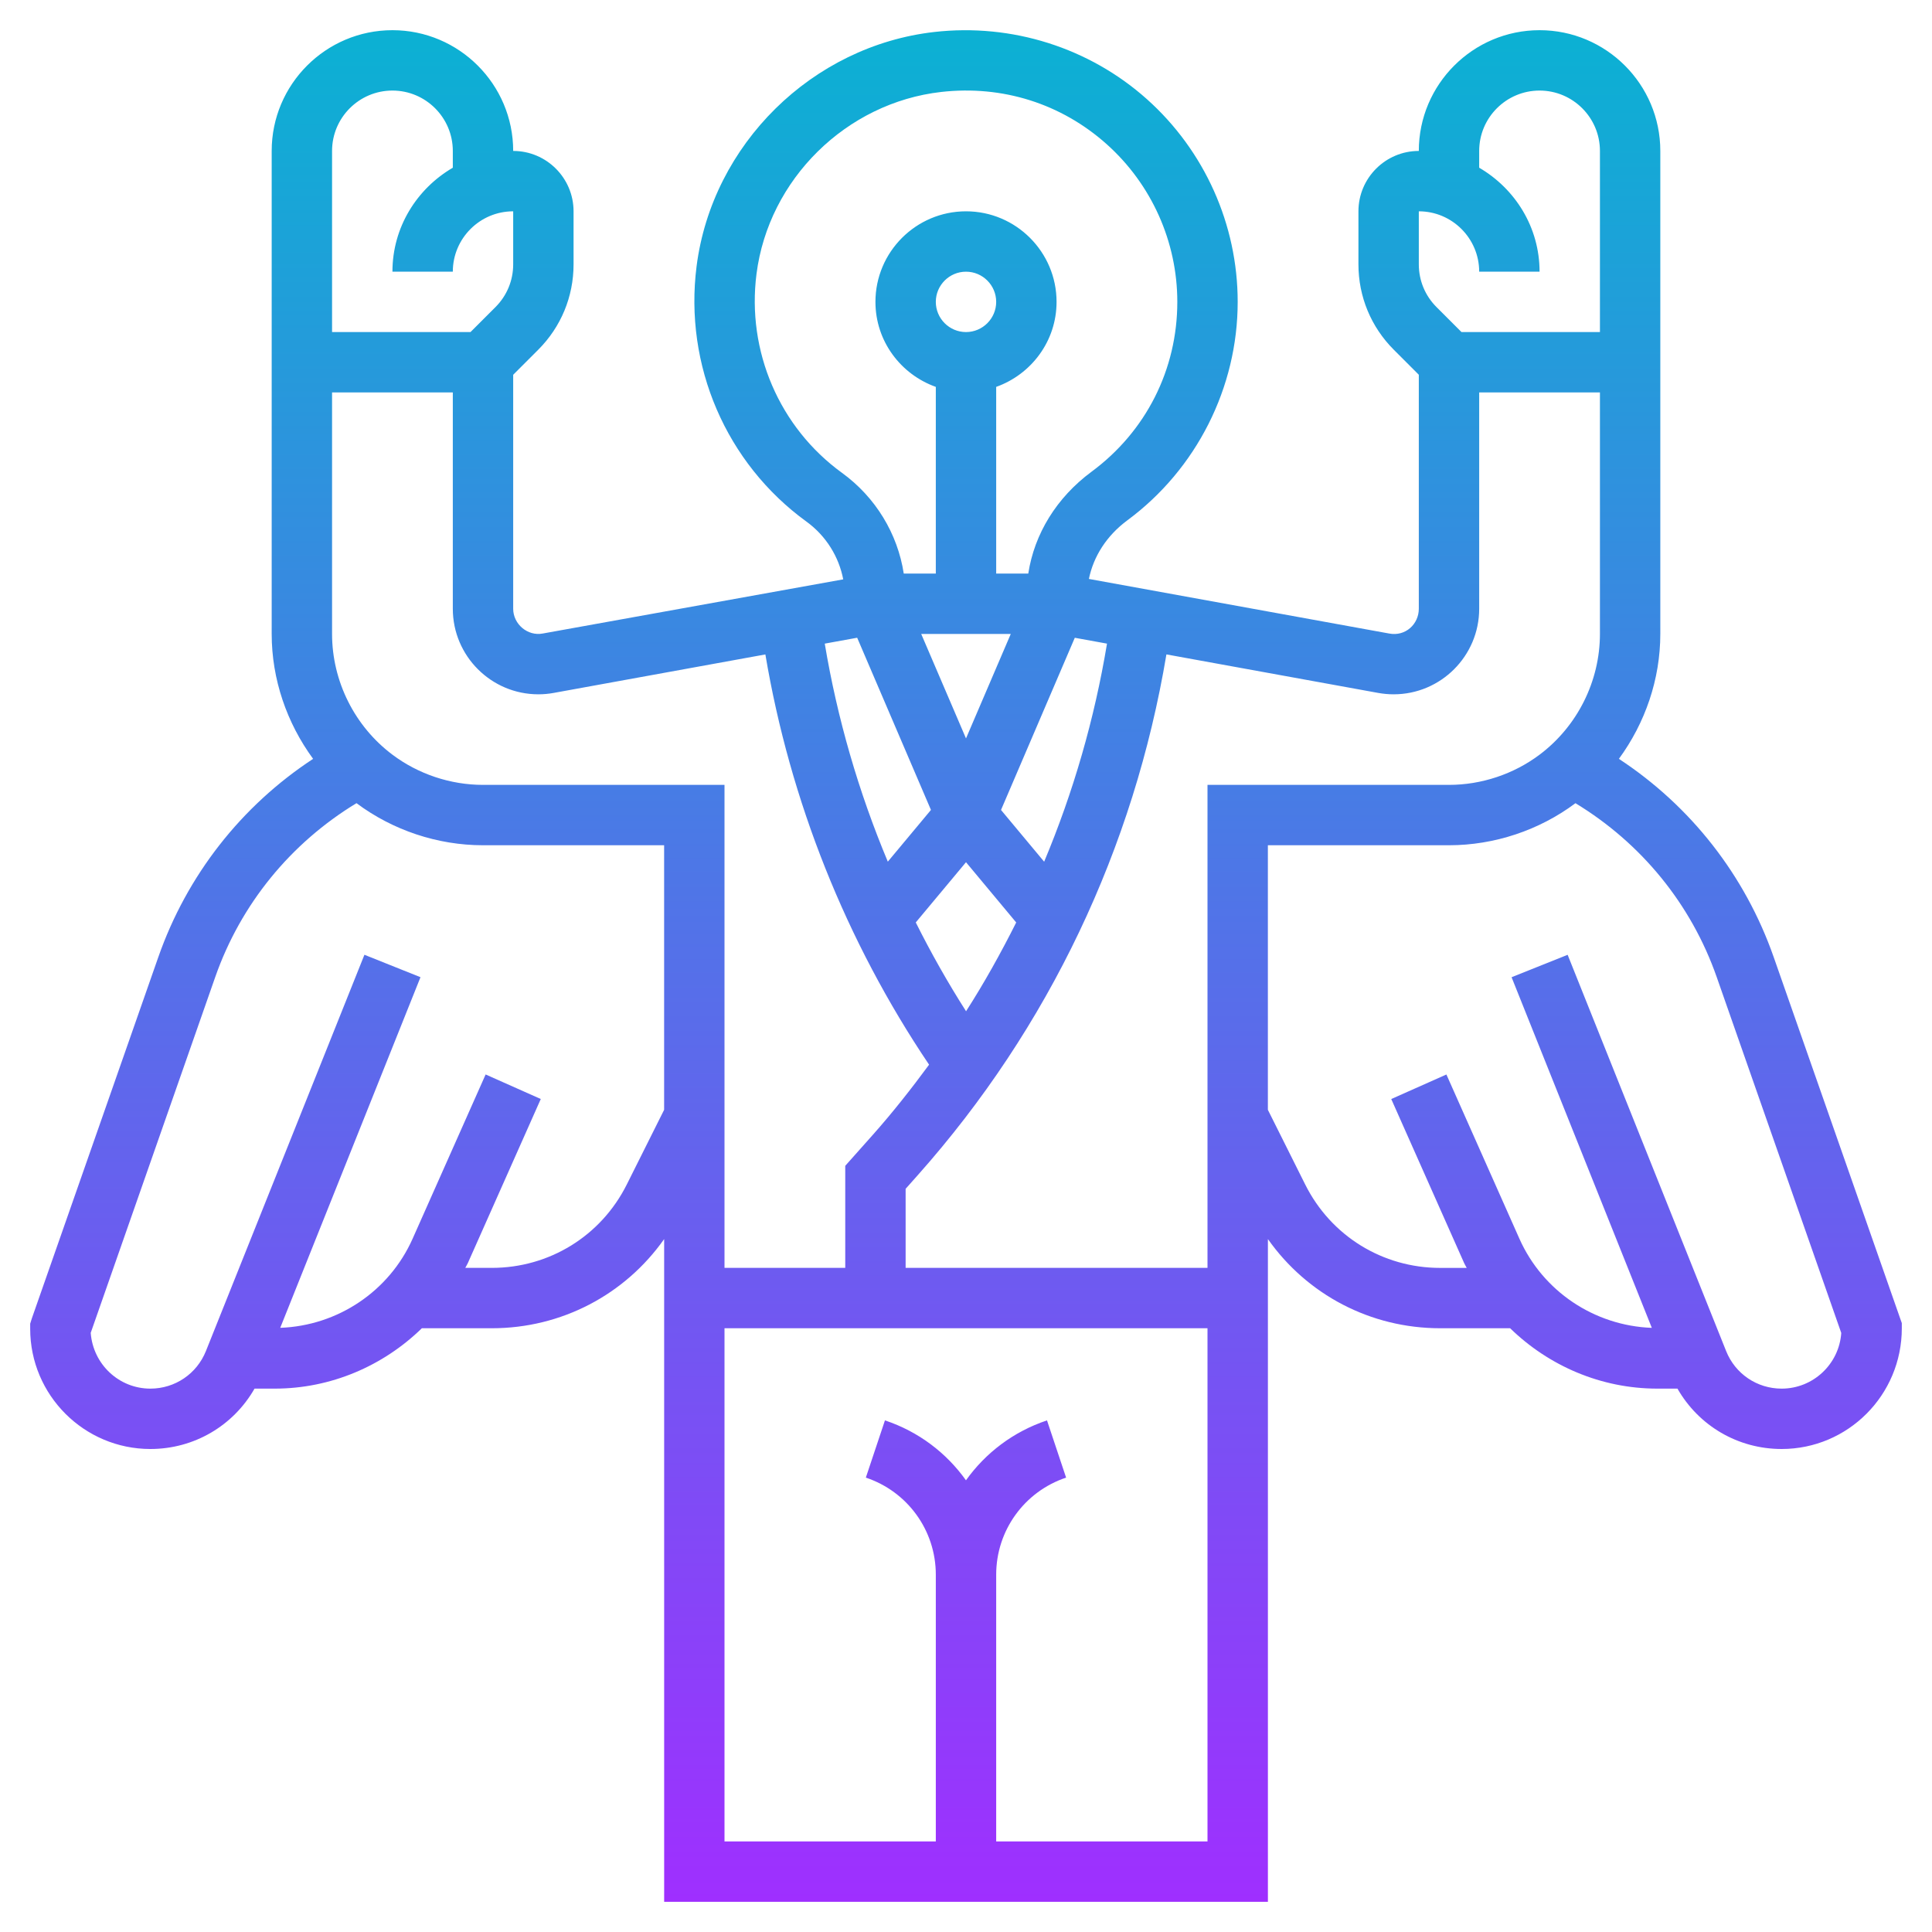 <svg id="Layer_5" enable-background="new 0 0 64 64" height="512" viewBox="0 0 64 64" width="512" xmlns="http://www.w3.org/2000/svg" xmlns:xlink="http://www.w3.org/1999/xlink"><linearGradient id="SVGID_1_" gradientUnits="userSpaceOnUse" x1="32" x2="32" y1="63" y2="1"><stop offset="0" stop-color="#9f2fff"/><stop offset="1" stop-color="#0bb1d3"/></linearGradient><path d="m53.628 25.138c.872-1.19 1.372-2.638 1.372-4.138v-16c0-2.206-1.794-4-4-4s-4 1.794-4 4c-1.103 0-2 .897-2 2v1.757c0 1.068.416 2.073 1.172 2.829l.828.828v7.751c0 .509-.441.926-.984.821l-9.945-1.808c.152-.746.589-1.436 1.277-1.944 2.287-1.691 3.652-4.395 3.652-7.234 0-2.56-1.096-5.007-3.006-6.714-1.909-1.706-4.475-2.517-7.039-2.227-4.051.458-7.365 3.723-7.88 7.763-.418 3.283.977 6.524 3.641 8.458.65.472 1.073 1.164 1.217 1.912l-9.953 1.794c-.503.096-.98-.312-.98-.82v-7.751l.828-.828c.756-.756 1.172-1.761 1.172-2.83v-1.757c0-1.103-.897-2-2-2 0-2.206-1.794-4-4-4s-4 1.794-4 4v16c0 1.5.5 2.948 1.372 4.138-2.379 1.562-4.179 3.856-5.128 6.568l-4.188 11.964-.056.179v.17c0 2.195 1.786 3.981 3.981 3.981 1.448 0 2.748-.77 3.451-2h.669c1.858 0 3.59-.75 4.874-2h2.318c2.307 0 4.409-1.112 5.708-2.954v21.954h9 2 9v-21.954c1.298 1.842 3.4 2.954 5.707 2.954h2.317c1.284 1.25 3.016 2 4.874 2h.669c.703 1.23 2.002 2 3.451 2 2.195 0 3.981-1.786 3.981-4v-.17l-4.244-12.125c-.949-2.712-2.749-5.005-5.128-6.567zm-6.628-18.138c1.103 0 2 .897 2 2h2c0-1.474-.81-2.75-2-3.444v-.556c0-1.103.897-2 2-2s2 .897 2 2v6h-4.586l-.828-.828c-.378-.378-.586-.88-.586-1.415zm-.834 16c1.563 0 2.834-1.271 2.834-2.834v-7.166h4v8c0 1.565-.748 3.061-2 4-.859.645-1.925 1-3 1h-8v16h-10v-2.619l.41-.461c4.336-4.879 7.154-10.826 8.229-17.242l7.016 1.276c.168.03.339.046.511.046zm-11.577 5.545-1.429-1.714 2.444-5.704 1.067.194c-.415 2.498-1.115 4.917-2.082 7.224zm-2.589-4.084-1.484-3.461h2.967zm-3.605-3.335 2.444 5.704-1.429 1.714c-.971-2.318-1.674-4.744-2.089-7.223zm3.605 7.436 1.663 1.996c-.505 1.006-1.052 1.991-1.661 2.941-.607-.951-1.161-1.933-1.666-2.942zm-6.94-19.487c.4-3.137 2.974-5.673 6.12-6.029 2.025-.229 3.975.385 5.481 1.731 1.486 1.328 2.339 3.232 2.339 5.223 0 2.24-1.036 4.291-2.841 5.626-1.159.857-1.894 2.06-2.096 3.374h-1.063v-6.184c1.161-.414 2-1.514 2-2.816 0-1.654-1.346-3-3-3s-3 1.346-3 3c0 1.302.839 2.402 2 2.816v6.184h-1.062c-.201-1.314-.93-2.527-2.047-3.337-2.073-1.505-3.158-4.03-2.831-6.588zm5.94.925c0-.551.449-1 1-1s1 .449 1 1-.449 1-1 1-1-.449-1-1zm-13.166 13c.172 0 .343-.016.507-.046l7.013-1.275c.816 4.849 2.674 9.511 5.423 13.59-.587.796-1.199 1.576-1.862 2.322l-.915 1.028v3.381h-4v-16h-8c-1.075 0-2.141-.355-3-1-1.252-.939-2-2.434-2-4v-8h4v7.166c0 1.563 1.271 2.834 2.834 2.834zm-4.834-20c1.103 0 2 .897 2 2v.556c-1.19.694-2 1.97-2 3.444h2c0-1.103.897-2 2-2v1.757c0 .534-.208 1.037-.586 1.415l-.828.828h-4.586v-6c0-1.103.897-2 2-2zm7.764 36.236c-.852 1.705-2.566 2.764-4.472 2.764h-.879c.026-.054.06-.102.084-.157l2.417-5.437-1.827-.813-2.417 5.437c-.776 1.748-2.486 2.887-4.387 2.956l4.646-11.615-1.857-.743-5.25 13.126c-.303.757-1.026 1.246-1.841 1.246-1.042 0-1.898-.808-1.976-1.847l4.125-11.787c.847-2.42 2.501-4.438 4.679-5.76 1.204.899 2.69 1.394 4.191 1.394h6v8.764zm12.236 21.764v-8.838c0-1.46.931-2.751 2.316-3.214l-.633-1.896c-1.112.371-2.037 1.078-2.684 1.985-.646-.907-1.572-1.615-2.684-1.985l-.633 1.896c1.387.463 2.318 1.754 2.318 3.214v8.838h-7v-17h16v17zm26.019-15c-.815 0-1.537-.489-1.839-1.245l-5.25-13.126-1.857.743 4.646 11.615c-1.901-.07-3.611-1.209-4.388-2.956l-2.417-5.437-1.827.813 2.416 5.437c.024.055.058.103.084.157h-.879c-1.906 0-3.62-1.059-4.472-2.764l-1.236-2.473v-8.764h6c1.501 0 2.988-.495 4.189-1.393 2.179 1.322 3.832 3.339 4.679 5.759l4.126 11.79c-.07 1.029-.929 1.844-1.975 1.844z" fill="url(#SVGID_1_)"/></svg>